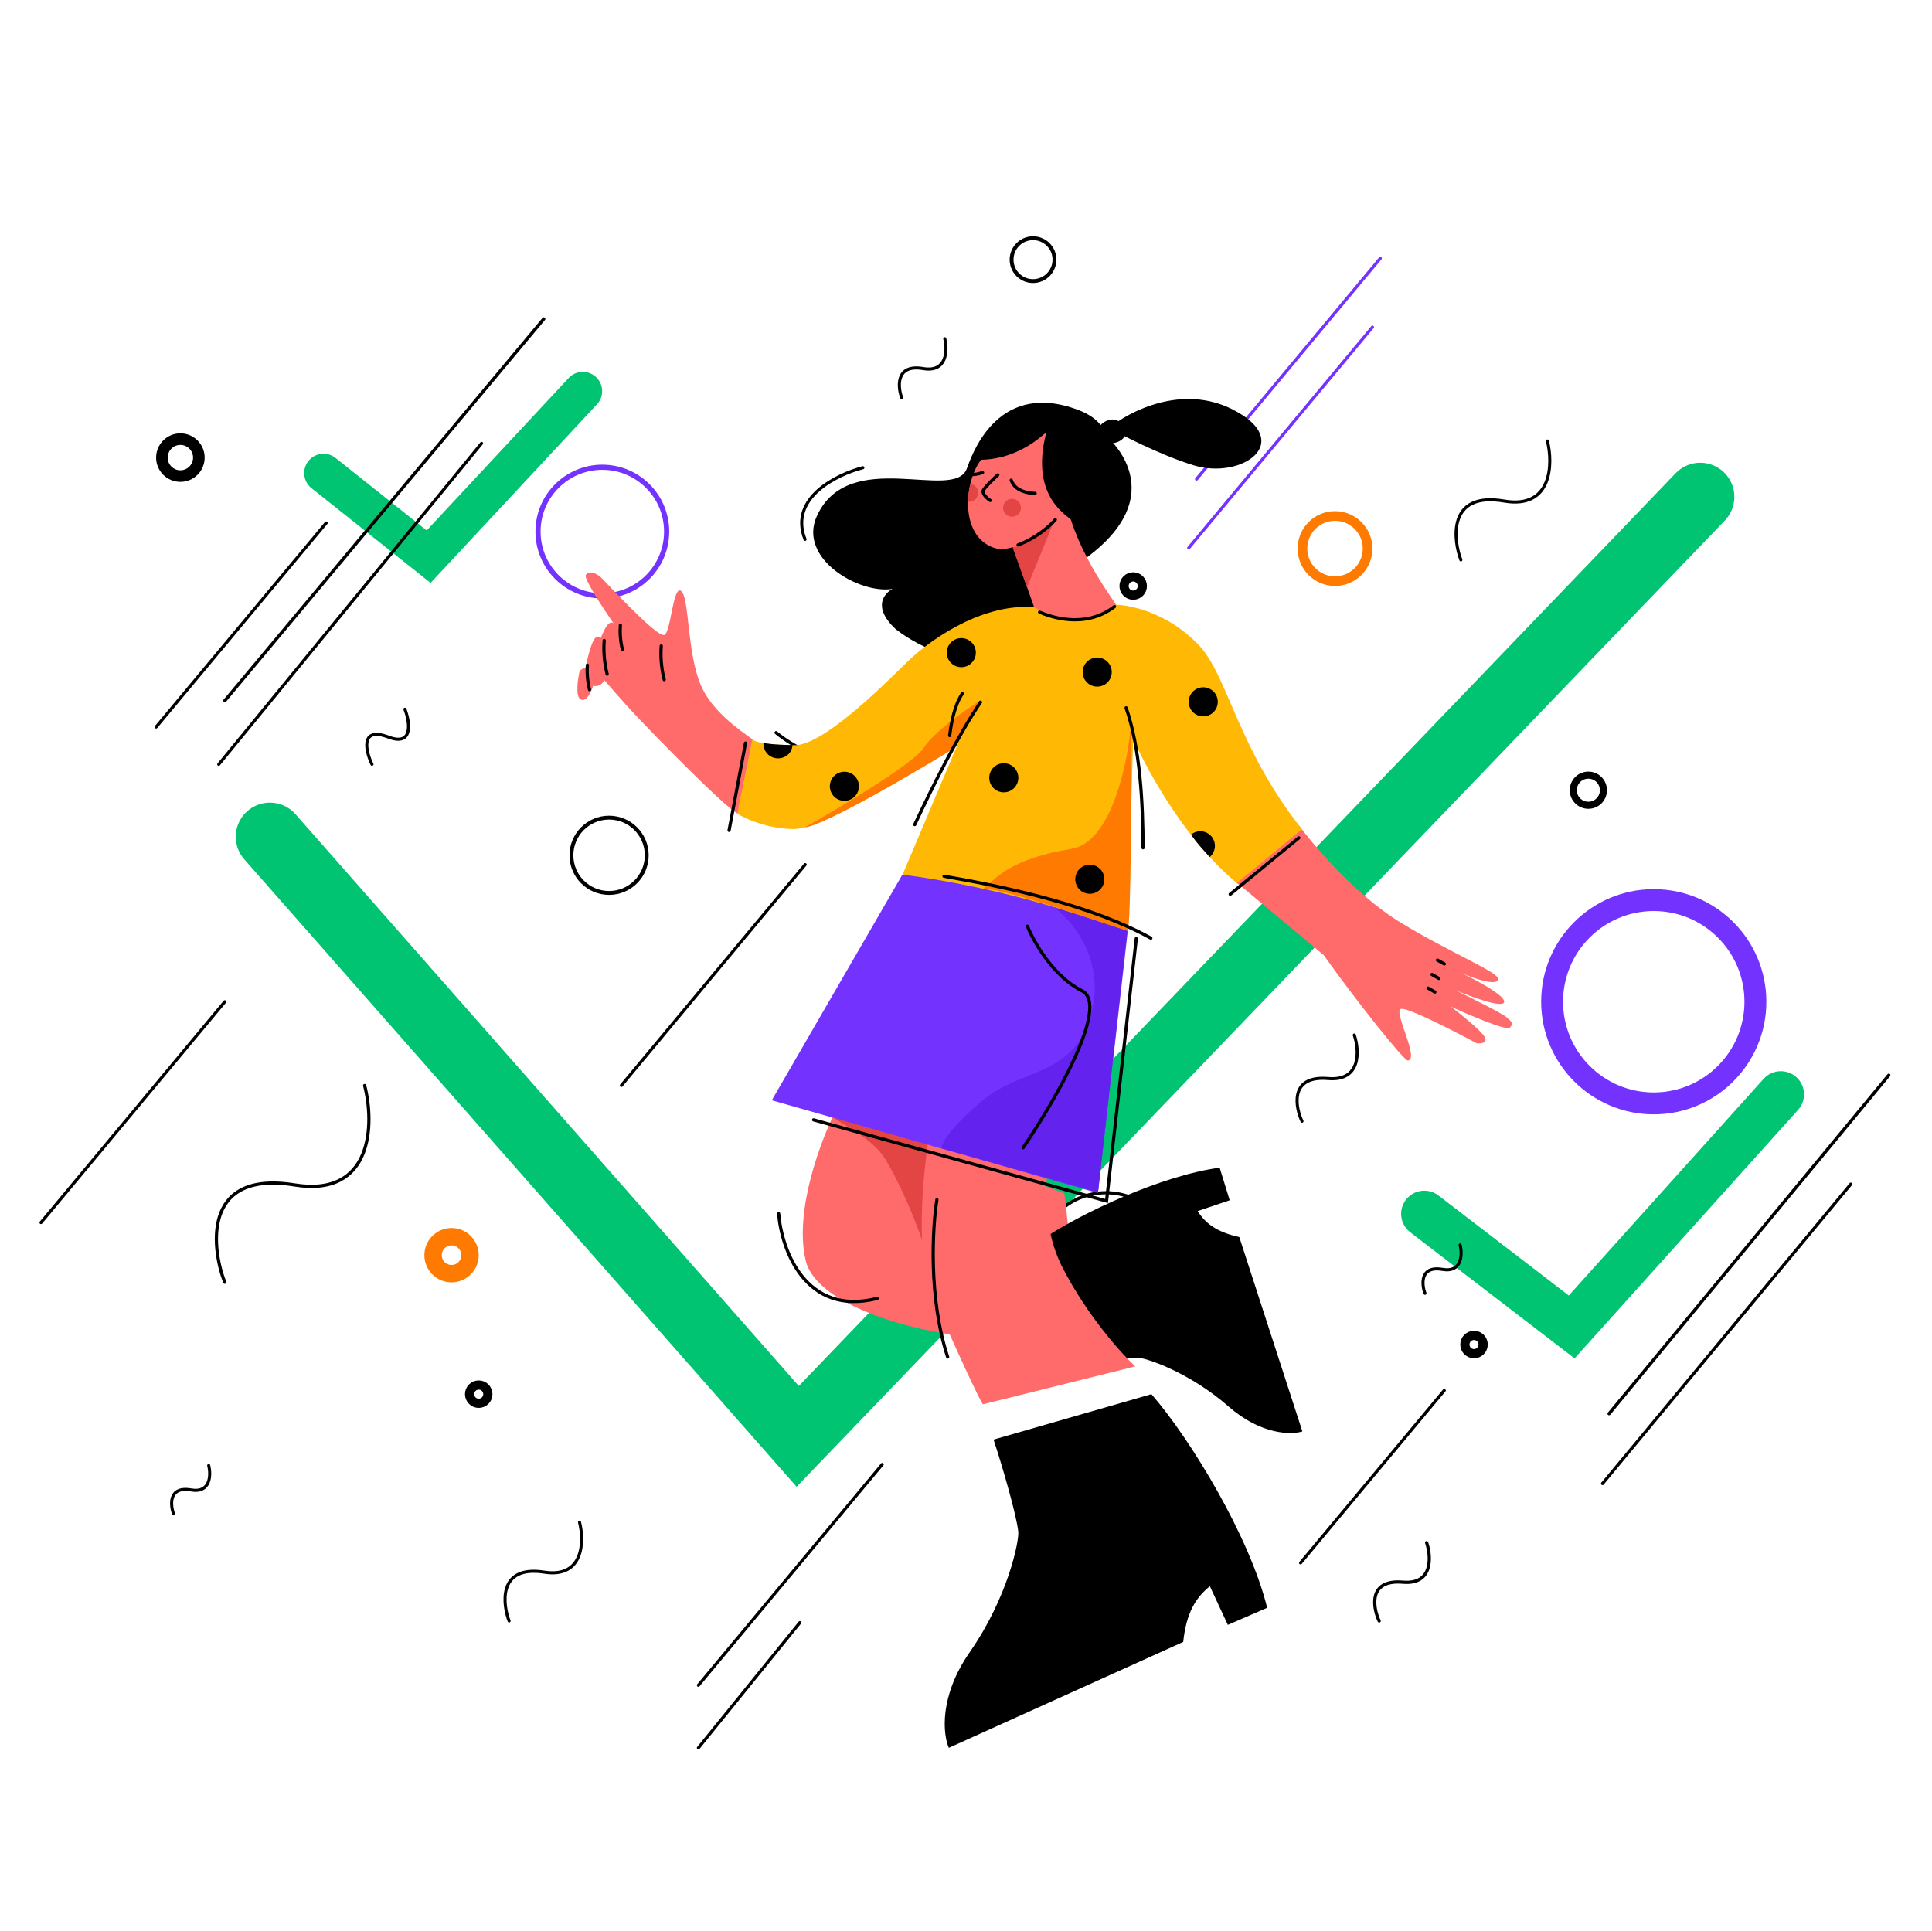 <svg xmlns="http://www.w3.org/2000/svg" xmlns:xlink="http://www.w3.org/1999/xlink" x="0" y="0" version="1.1" viewBox="0 0 3001 3000" xml:space="preserve" style="enable-background:new 0 0 3001 3000"><style type="text/css">.st0{fill:none;stroke-width:106;stroke-linecap:round}.st0,.st1,.st2{stroke:#00c471}.st1,.st2,.st3,.st4,.st5{fill:none;stroke-linecap:round}.st1{stroke-width:60}.st2{stroke-width:72}.st3,.st4,.st5{stroke:#000;stroke-width:5}.st4,.st5{stroke-width:4.764}.st5{stroke:#7432ff}.st10{fill:none;stroke:#000}.st6{stroke-width:18}.st6,.st7,.st8,.st9{fill:none;stroke:#000}.st7{stroke-width:14.293}.st8{stroke-width:6}.st9{stroke-width:5}.st10{stroke-width:11}.st11,.st12{fill:none;stroke:#7432ff;stroke-width:34}.st12{stroke-width:8}.st13,.st14{fill:none;stroke:#ff7a00;stroke-width:15}.st14{stroke-width:27}.st15{fill:#ff6b6b}.st16{fill:#e34545}.st17{fill:#ffb905}.st18{fill:#ff7a00}.st19{fill:#7432ff}.st20{fill:#6322ee}</style><g id="_x0A_Check_mark"><g id="Слой_1"><g><defs><rect id="SVGID_1_" width="3000" height="3000" x=".8" y="0"/></defs><clipPath id="SVGID_2_"><use xlink:href="#SVGID_1_" style="overflow:visible"/></clipPath></g></g><path d="M419.2,1299.9l819.9,931.5L2641,771.9" class="st0"/><path d="M502.5,734.9l163.3,129.9l239.5-257.1" class="st1"/><path d="M2212.4,1885.7l228.9,175.7l324.9-361.3" class="st2"/></g><g id="Background_Details"><g id="Waves"><path d="M349.1,1991.9c-18.2-45.4-39.9-175,108.6-151.1c122,19.6,124-95.6,108.7-154.4" class="st3"/><path d="M2269.2,869.8c-10.8-27.8-23.2-106.9,67.2-91.4c74.2,12.8,76.2-57.4,67.2-93.3" class="st4"/><path d="M1400.7,618c-5.4-13.8-11.5-53.1,33.4-45.4c36.9,6.3,37.9-28.5,33.4-46.4" class="st4"/><path d="M1648.2,782.4c-4.4-11.3-9.4-43.4,27.3-37.1c30.2,5.2,31-23.3,27.3-37.9" class="st4"/><path d="M269.6,2351.7c-4.4-11.3-9.4-43.4,27.3-37.1c30.2,5.2,31-23.3,27.3-37.9" class="st4"/><path d="M2213.4,2009.1c-4.4-11.3-9.4-43.4,27.3-37.1c30.2,5.2,31-23.3,27.3-37.9" class="st4"/><path d="M2022.4,1741.8c-9-18.4-22-71.7,40.6-66.3c51.4,4.4,48.8-43.6,40.6-67.6" class="st4"/><path d="M2142.3,2518.1c-8.2-16.7-20-65.1,36.9-60.2c46.7,4,44.2-39.6,36.8-61.4" class="st3"/><path d="M577.8,1187.3c-8-16.1-21.4-60.1,25.7-42.2c38.7,14.7,33.3-23,25.5-43.3" class="st4"/><g><path d="M790.8,2518.1c-9-22.7-19.6-87.4,54.7-75.8c61,9.5,62.3-48,54.7-77.4" class="st4"/></g></g><g id="Lines"><path d="M2243.4,2160l-223.2,267.9" class="st4"/><path d="M1370.3,2275l-285.5,343" class="st4"/><path d="M2144.1,401.3l-285.5,343" class="st5"/><path d="M2131.9,508.2l-285.5,343" class="st5"/><path d="M1250.7,1343.2l-285.5,343" class="st4"/><path d="M349.2,1556.2l-285.5,343" class="st4"/><path d="M1242.4,2520.7l-157.6,194.6" class="st4"/><path d="M506.7,812.4L374.6,970.9l-132.1,158.5" class="st4"/><path d="M844.6,495.5l-495.3,592.9" class="st3"/><path d="M748,688.8l-408.2,498.6" class="st4"/><path d="M2933.9,1670.3l-434.5,525.8" class="st3"/><path d="M2874.9,1839.5l-385.7,465.2" class="st4"/></g><g id="Black_Elipses"><circle cx="280.2" cy="710.9" r="28.7" class="st6"/><circle cx="2289.6" cy="2088.7" r="14.2" class="st7"/><circle cx="743.6" cy="2165.8" r="14.2" class="st7"/><circle cx="1760.2" cy="910.4" r="14.2" class="st7"/><circle cx="1604.6" cy="403.4" r="33.3" class="st8"/><circle cx="1717.9" cy="1959" r="106.1" class="st9"/><circle cx="2467.2" cy="1227.6" r="23.4" class="st10"/><circle cx="946.1" cy="1328.7" r="58.5" class="st8"/></g><g id="Color_Elipses"><circle cx="2568.8" cy="1556.2" r="157.9" class="st11"/><circle cx="935.6" cy="825.8" r="99.9" class="st12"/><circle cx="2073.7" cy="852.2" r="50.6" class="st13"/><circle cx="701.4" cy="1949.9" r="28.7" class="st14"/></g></g><g id="Girl"><g id="Head"><path d="M1688.6,865.7c113.7-84.6,58.8-160.7,32.9-185.4c-9.5-19-18-33.6-52.1-45.4c-124.3-43-161.4,77.3-167.8,93.5 c-20.1,51.6-182.7-35.4-232.6,73c-30.5,66.3,65.7,121.9,117.4,113.5c-11.8,6.3-32.7,27.3,4.9,62.5c88,68.6,243.8,75.1,225.9,7.1 C1599.4,916.6,1684.1,864.5,1688.6,865.7z"/><path d="M1914.8,636.2c-78.2-39.8-160.6,2.5-192,28.7c14.8,8.3,77.4,41.4,130.7,57.8C1929.9,746.2,2012.5,686,1914.8,636.2z"/><path d="M1742.4,658.2c-14.4-14.3-30.5-1.8-36.7,6.2c-2.7,10.3,11.3,22.3,16.5,23.6C1736.4,691.7,1760.5,676.1,1742.4,658.2z"/><path d="M1543.7,851c-54.2-19.1-45.7-103.6-19.8-136.7c65.1-1.5,102.3-46.1,101.3-42.2 c-27.5,104.6,39.7,131.6,38.5,136.1c26.6,82,85.7,147.8,84,154.3c-32.3,64.2-97.8,42.2-126.5,23.2l-47.6-135.7 C1569.1,851.5,1554.8,854.9,1543.7,851z" class="st15"/><path d="M1538.1,777.5c0,0-12.6-8.1-10.9-15.2c1.1-4.5,22.7-24.6,22.7-24.6" class="st3"/><path d="M1572.9,850.7c25.3-5.3,53.4-29.4,64.3-40.8l-41.9,102.6L1572.9,850.7z" class="st16"/><path d="M1570.7,745.9c6.8,21.1,37.2,20.6,37.2,20.6" class="st3"/><path d="M1505.6,737c2.6,0.5,10.4,0.7,20.6-2.9" class="st3"/><path d="M1639.2,807.3c-7,8.5-28.5,28.2-57.8,39.2" class="st3"/><circle cx="1572" cy="788.8" r="13.9" class="st16"/><path d="M1519.2,767.5c-1,7.6-8.1,13-15.7,12c0,0,0.1-6.4,1.3-14c1-7.6,2.9-13.6,2.9-13.6 C1515.3,752.9,1520.2,759.9,1519.2,767.5z" class="st16"/><path d="M1340.3,726.6c-40.6,10.4-115.4,47.3-89.8,111.3" class="st4"/></g><g id="Hands"><path d="M1088,1063.1c17,41.4,60.6,70.8,81.2,85.7l-23.3,115.2c-20.5-10.4-123.5-116-152.2-146.1 c-29.6-31.1-55.1-61.9-55.1-61.2c0,0.7-1,3-5.1,6.4s-9.8,2.9-12.2,2.3c-2.6,8.9-10.1,25.5-19,21.4c-8.9-4.1-5-31.4-1.9-44.5 c0,0,7.6-7,9-4.1c1.1-7.1,9.2-43.7,16-47.7c4.5-2.7,6.9-1.1,7.8,0.6c0.7-1.9,2.3-5.6,5.5-12.2c7.1-14.6,12.7-12.7,14.7-10 c-11.6-16.9-36.8-53.9-43.2-71.3c-3.3-8.9,11-13.5,25.6,1.7c16.4,17.2,85.3,90.8,95.9,87.2c10.6-3.5,13.5-78.8,26.5-68.3 C1070.9,928.9,1066.8,1011.3,1088,1063.1z" class="st15"/><path d="M2175.9,1567.4c-11.7,4.1,29.5,78,11,80.2c-5.8,0.7-81.1-93.8-130.9-164l-127.1-106c-5.3-3.7-8.3-6-8.3-6.9 l97.6-87.6c12,16.3,79.9,102.8,157.7,150.3c77.8,47.4,154.7,77.9,151.4,88.4c-3.3,10.5-39.8-2.4-58-10.5 c23.2,10.9,69,35.3,67.1,45.4c-1.9,10.1-51.8-8.3-76.5-18.8c23.9,11.6,73.3,36.3,80.2,42.3l0.2,0.2c8.3,7.3,11.2,9.9,4.8,16.1 c-5.1,5.1-63.1-19.7-91.4-32.7c15.2,11.7,47,37.4,52.4,47c5.5,9.5-5.8,10.6-12.2,10C2258.5,1601.7,2185.3,1564.1,2175.9,1567.4z" class="st15"/><path d="M2243.5,1497.5l-10.7-6" class="st3"/><path d="M2235.1,1520l-10.7-6.1" class="st3"/><path d="M2228.8,1541.1l-10.6-6.1" class="st3"/><path d="M1910.9,1389.2l106.6-87.6" class="st3"/><path d="M1132.5,1290l25.5-135.6" class="st3"/><path d="M1205.5,1138.2c12.4,10.1,30.7,22.7,54.5,32.2" class="st3"/><path d="M1027.1,1003.5c-1,13.1-0.7,31.5,4.6,52.3" class="st3"/><path d="M938.5,995c-1,13.1-0.7,31.5,4.6,52.3" class="st3"/><path d="M912.4,1033.3c-0.7,9.5-0.5,22.9,3.3,38" class="st3"/><path d="M963.6,971.4c-0.7,9.6-0.5,22.9,3.3,38" class="st3"/></g><g id="Body"><path d="M1606.1,943.3c-85.2-6.7-170,57-201.7,89.7c-39.2,38.3-127.6,125.7-170.9,124.7c-52.6-1.2-59.9-5.6-64.8-8.9 l-23.4,115.3c12.6,7.9,47.9,23.8,88.2,23.8c40.3,0,185.8-86.8,253.5-130.3l-86.9,205.5l351.7,84.3l8.3-299.6 c0,0,60.8,140.4,161.1,224.1l101.1-83.7c-101.1-127.7-115-239.2-160.8-286.7c-59.7-61.9-129.3-62.2-129.3-62.2 C1680.9,982.4,1624.8,954,1606.1,943.3z" class="st17"/><path d="M1756.9,1124.5c0.5,99.3,0.2,302.9-5.2,323.7c0.1,0.1,0.1,0.1,0,0.1c0,0,0-0.1,0-0.1 c-4.2-3.2-181.9-65.9-223.8-68c19.5-16.3,42.2-46.3,136.3-61.5C1726.5,1308.6,1752,1185,1756.9,1124.5z" class="st18"/><path d="M1484,1161.4l39.8-73.9c-23,14.4-73,49.4-88.6,73.9c-15.6,24.6-130.2,93-185.6,124.2 C1280.8,1282.2,1418.8,1201.4,1484,1161.4z" class="st18"/><path d="M1466.4,1361.2c104.6,18.2,231,46.4,321.2,96.2" class="st3"/><path d="M1775.5,1317c-0.2-69.3-4.3-153.8-26.3-217.4" class="st3"/><path d="M1420.9,1281c28.6-61,65.4-135.1,102.1-190.1" class="st3"/><path d="M1475.1,1142.7c2.8-21.8,7.9-47.8,19.7-65.1" class="st3"/><path d="M1614.8,951c15.5,6.5,69.5,27.2,116.4-8.7" class="st3"/><circle cx="1493.2" cy="1013.9" r="22.6"/><circle cx="1559.2" cy="1208.3" r="22.6"/><circle cx="1704.3" cy="1044.1" r="22.6"/><circle cx="1692.8" cy="1365.9" r="22.6"/><path d="M1881.9,1299.5c8,9.6,6.7,23.9-2.9,31.9c-13.9-15.6-18.6-20.1-29-34.8C1859.7,1288.6,1873.9,1289.9,1881.9,1299.5z"/><circle cx="1869" cy="1090.3" r="22.6"/><circle cx="1311.6" cy="1221.5" r="22.6"/><path d="M1231,1157.4c-0.7,12.5-11.2,21.3-23.7,20.7c-12.5-0.7-22.1-11.3-21.4-23.8C1185.9,1154.3,1202.8,1157.4,1231,1157.4z"/></g><g id="Legs"><path d="M1251.5,1958.3c-18.6-78.5,24.6-190.5,49.6-239l352.3,134.6l24,217.6 C1526.8,2104.9,1272.5,2047.3,1251.5,1958.3z" class="st15"/><path d="M1467.3,1784.2l-173.4-48.1c16.5,11,62.9,33.8,81.6,65.2c32.3,53.9,60.3,130.1,73.4,176.1 C1441.4,1932.9,1457.4,1828.1,1467.3,1784.2z" class="st16"/><path d="M1616.5,1927.1l34.4,199.8c35.1-7.4,95.8-17.8,116.3-17.8c10.9,0,78.5,21.1,141.3,76c50.2,43.9,97.3,44.1,114.5,38.6 l-98-302c-35.8-7.8-53-21.8-64.7-40.3l49.8-16.8l-15.6-50.6C1805.3,1825.8,1677.3,1884.9,1616.5,1927.1z"/><path d="M1443.1,2000c-24.5-83.4-3.7-227.8,9.8-289.6l184.1,57.7c-11.5,36-24.8,126.6,13.5,201.2 c38.3,74.6,91.2,133.3,112.9,153.4l-236.8,58.9C1509.9,2152.2,1464,2048.3,1443.1,2000z" class="st15"/><path d="M1455.3,1863.6c-6.9,43.1-13.3,152.4,16.7,244.5" class="st3"/><path d="M1209.5,1885.5c4.5,55.6,41.4,159.9,153,131.6" class="st3"/><path d="M1788.5,2165.8l-245.2,70.6c14.2,42.9,35.6,117.3,38.4,143c1.5,13.7-15.5,101.1-75.4,187.2 c-47.9,68.9-41.6,127.8-32.5,148.6l364.1-164.5c4.8-45.8,20-69.3,41.4-86.5l27.9,60l61.1-26.5 C1941.4,2387.9,1849.7,2236,1788.5,2165.8z"/><path d="M1705.4,1853.4l46.3-406.1c0,0-89-32.8-166-52.6c-109.2-28.1-184.1-35.8-184.1-35.8l-202.8,350.4 L1705.4,1853.4z" class="st19"/><path d="M1695.9,1571.5c20.1-81.8-30.9-142.2-58.9-162.1l113.9,36.7l-45.3,406.2l-243.2-68.5 c0-6.8,12.5-30.9,62.7-73.3C1587.8,1657.4,1670.8,1673.8,1695.9,1571.5z" class="st20"/><path d="M1765,1458.1l-46.2,407.7l-455-126.1" class="st3"/><path d="M1595.9,1438.9c9.7,24.1,40.1,77.9,84.6,100.2s-42.3,171.8-91.3,243.9" class="st3"/></g></g></svg>